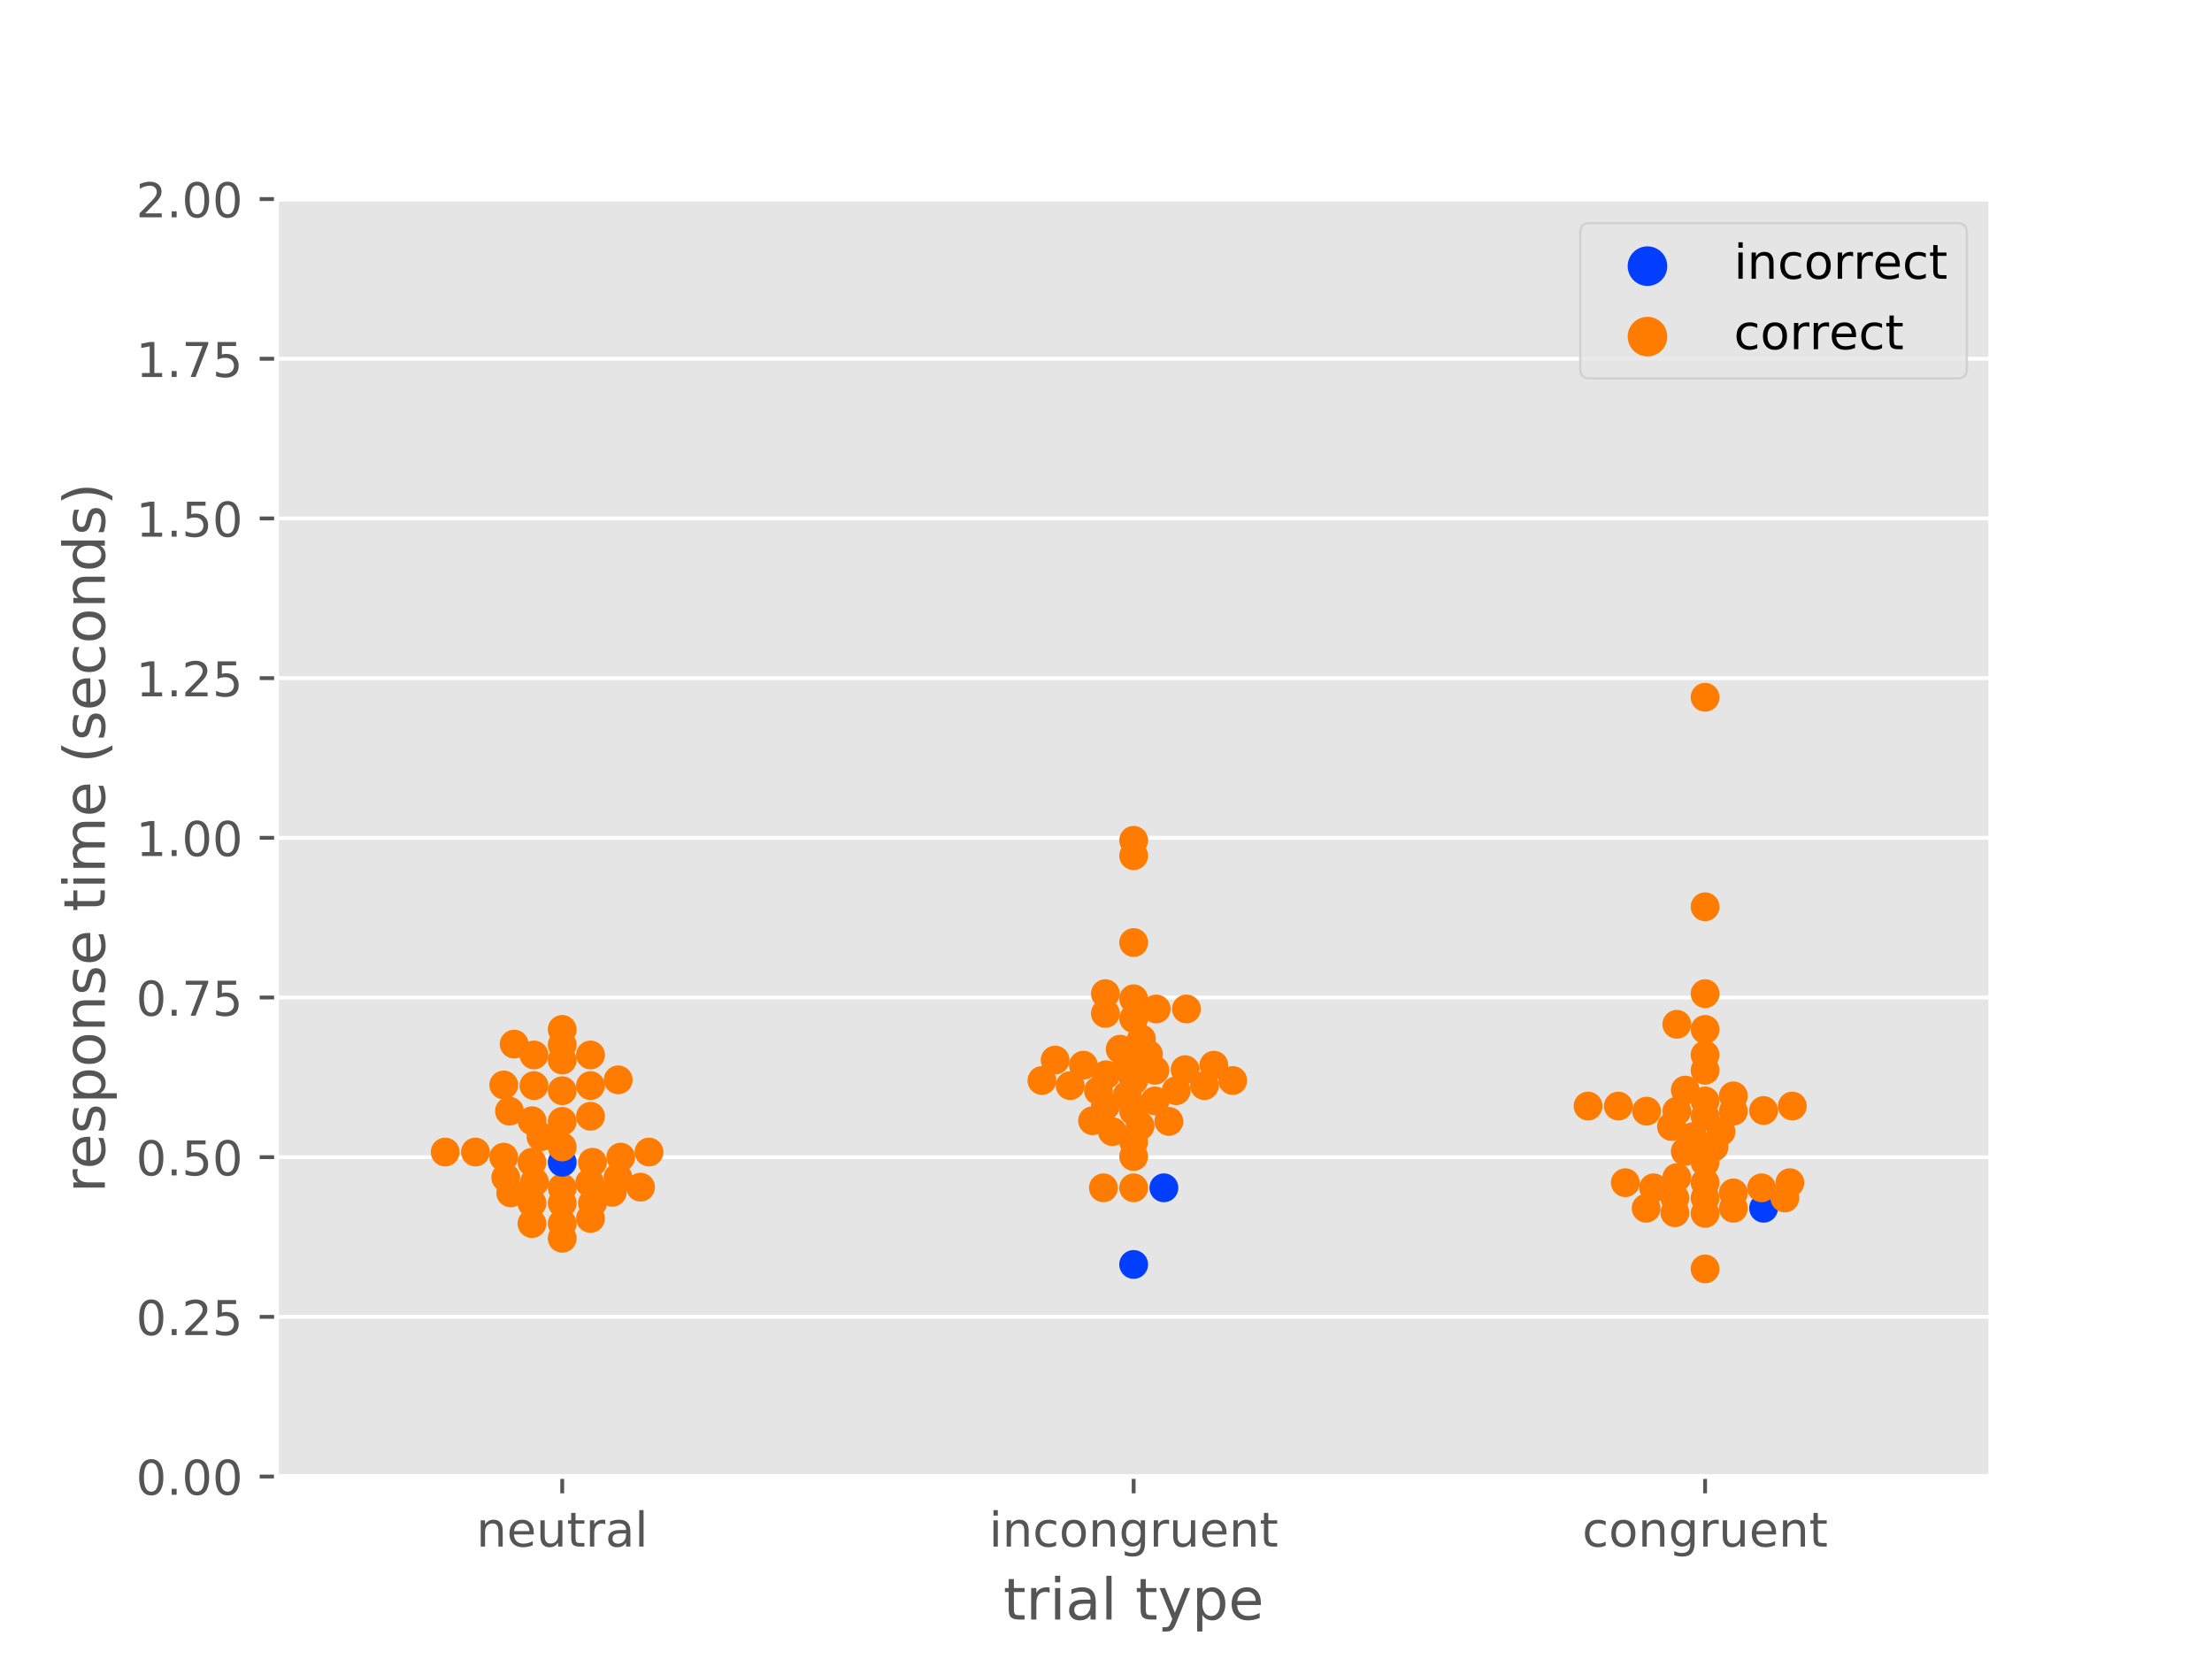 <?xml version="1.0" encoding="utf-8" standalone="no"?>
<!DOCTYPE svg PUBLIC "-//W3C//DTD SVG 1.1//EN"
  "http://www.w3.org/Graphics/SVG/1.1/DTD/svg11.dtd">
<!-- Created with matplotlib (https://matplotlib.org/) -->
<svg height="345.6pt" version="1.1" viewBox="0 0 460.8 345.6" width="460.8pt" xmlns="http://www.w3.org/2000/svg" xmlns:xlink="http://www.w3.org/1999/xlink">
 <defs>
  <style type="text/css">
*{stroke-linecap:butt;stroke-linejoin:round;}
  </style>
 </defs>
 <g id="figure_1">
  <g id="patch_1">
   <path d="M 0 345.6 
L 460.8 345.6 
L 460.8 0 
L 0 0 
z
" style="fill:#ffffff;"/>
  </g>
  <g id="axes_1">
   <g id="patch_2">
    <path d="M 57.6 307.584 
L 414.72 307.584 
L 414.72 41.472 
L 57.6 41.472 
z
" style="fill:#e5e5e5;"/>
   </g>
   <g id="matplotlib.axis_1">
    <g id="xtick_1">
     <g id="line2d_1">
      <defs>
       <path d="M 0 0 
L 0 3.5 
" id="m8eaf913077" style="stroke:#555555;stroke-width:0.8;"/>
      </defs>
      <g>
       <use style="fill:#555555;stroke:#555555;stroke-width:0.8;" x="117.12" xlink:href="#m8eaf913077" y="307.584"/>
      </g>
     </g>
     <g id="text_1">
      <!-- neutral -->
      <defs>
       <path d="M 54.891 33.016 
L 54.891 0 
L 45.906 0 
L 45.906 32.719 
Q 45.906 40.484 42.875 44.328 
Q 39.844 48.188 33.797 48.188 
Q 26.516 48.188 22.312 43.547 
Q 18.109 38.922 18.109 30.906 
L 18.109 0 
L 9.078 0 
L 9.078 54.688 
L 18.109 54.688 
L 18.109 46.188 
Q 21.344 51.125 25.703 53.562 
Q 30.078 56 35.797 56 
Q 45.219 56 50.047 50.172 
Q 54.891 44.344 54.891 33.016 
z
" id="DejaVuSans-110"/>
       <path d="M 56.203 29.594 
L 56.203 25.203 
L 14.891 25.203 
Q 15.484 15.922 20.484 11.062 
Q 25.484 6.203 34.422 6.203 
Q 39.594 6.203 44.453 7.469 
Q 49.312 8.734 54.109 11.281 
L 54.109 2.781 
Q 49.266 0.734 44.188 -0.344 
Q 39.109 -1.422 33.891 -1.422 
Q 20.797 -1.422 13.156 6.188 
Q 5.516 13.812 5.516 26.812 
Q 5.516 40.234 12.766 48.109 
Q 20.016 56 32.328 56 
Q 43.359 56 49.781 48.891 
Q 56.203 41.797 56.203 29.594 
z
M 47.219 32.234 
Q 47.125 39.594 43.094 43.984 
Q 39.062 48.391 32.422 48.391 
Q 24.906 48.391 20.391 44.141 
Q 15.875 39.891 15.188 32.172 
z
" id="DejaVuSans-101"/>
       <path d="M 8.5 21.578 
L 8.5 54.688 
L 17.484 54.688 
L 17.484 21.922 
Q 17.484 14.156 20.5 10.266 
Q 23.531 6.391 29.594 6.391 
Q 36.859 6.391 41.078 11.031 
Q 45.312 15.672 45.312 23.688 
L 45.312 54.688 
L 54.297 54.688 
L 54.297 0 
L 45.312 0 
L 45.312 8.406 
Q 42.047 3.422 37.719 1 
Q 33.406 -1.422 27.688 -1.422 
Q 18.266 -1.422 13.375 4.438 
Q 8.5 10.297 8.5 21.578 
z
M 31.109 56 
z
" id="DejaVuSans-117"/>
       <path d="M 18.312 70.219 
L 18.312 54.688 
L 36.812 54.688 
L 36.812 47.703 
L 18.312 47.703 
L 18.312 18.016 
Q 18.312 11.328 20.141 9.422 
Q 21.969 7.516 27.594 7.516 
L 36.812 7.516 
L 36.812 0 
L 27.594 0 
Q 17.188 0 13.234 3.875 
Q 9.281 7.766 9.281 18.016 
L 9.281 47.703 
L 2.688 47.703 
L 2.688 54.688 
L 9.281 54.688 
L 9.281 70.219 
z
" id="DejaVuSans-116"/>
       <path d="M 41.109 46.297 
Q 39.594 47.172 37.812 47.578 
Q 36.031 48 33.891 48 
Q 26.266 48 22.188 43.047 
Q 18.109 38.094 18.109 28.812 
L 18.109 0 
L 9.078 0 
L 9.078 54.688 
L 18.109 54.688 
L 18.109 46.188 
Q 20.953 51.172 25.484 53.578 
Q 30.031 56 36.531 56 
Q 37.453 56 38.578 55.875 
Q 39.703 55.766 41.062 55.516 
z
" id="DejaVuSans-114"/>
       <path d="M 34.281 27.484 
Q 23.391 27.484 19.188 25 
Q 14.984 22.516 14.984 16.5 
Q 14.984 11.719 18.141 8.906 
Q 21.297 6.109 26.703 6.109 
Q 34.188 6.109 38.703 11.406 
Q 43.219 16.703 43.219 25.484 
L 43.219 27.484 
z
M 52.203 31.203 
L 52.203 0 
L 43.219 0 
L 43.219 8.297 
Q 40.141 3.328 35.547 0.953 
Q 30.953 -1.422 24.312 -1.422 
Q 15.922 -1.422 10.953 3.297 
Q 6 8.016 6 15.922 
Q 6 25.141 12.172 29.828 
Q 18.359 34.516 30.609 34.516 
L 43.219 34.516 
L 43.219 35.406 
Q 43.219 41.609 39.141 45 
Q 35.062 48.391 27.688 48.391 
Q 23 48.391 18.547 47.266 
Q 14.109 46.141 10.016 43.891 
L 10.016 52.203 
Q 14.938 54.109 19.578 55.047 
Q 24.219 56 28.609 56 
Q 40.484 56 46.344 49.844 
Q 52.203 43.703 52.203 31.203 
z
" id="DejaVuSans-97"/>
       <path d="M 9.422 75.984 
L 18.406 75.984 
L 18.406 0 
L 9.422 0 
z
" id="DejaVuSans-108"/>
      </defs>
      <g style="fill:#555555;" transform="translate(99.237 322.182)scale(0.1 -0.1)">
       <use xlink:href="#DejaVuSans-110"/>
       <use x="63.379" xlink:href="#DejaVuSans-101"/>
       <use x="124.902" xlink:href="#DejaVuSans-117"/>
       <use x="188.281" xlink:href="#DejaVuSans-116"/>
       <use x="227.49" xlink:href="#DejaVuSans-114"/>
       <use x="268.604" xlink:href="#DejaVuSans-97"/>
       <use x="329.883" xlink:href="#DejaVuSans-108"/>
      </g>
     </g>
    </g>
    <g id="xtick_2">
     <g id="line2d_2">
      <g>
       <use style="fill:#555555;stroke:#555555;stroke-width:0.8;" x="236.16" xlink:href="#m8eaf913077" y="307.584"/>
      </g>
     </g>
     <g id="text_2">
      <!-- incongruent -->
      <defs>
       <path d="M 9.422 54.688 
L 18.406 54.688 
L 18.406 0 
L 9.422 0 
z
M 9.422 75.984 
L 18.406 75.984 
L 18.406 64.594 
L 9.422 64.594 
z
" id="DejaVuSans-105"/>
       <path d="M 48.781 52.594 
L 48.781 44.188 
Q 44.969 46.297 41.141 47.344 
Q 37.312 48.391 33.406 48.391 
Q 24.656 48.391 19.812 42.844 
Q 14.984 37.312 14.984 27.297 
Q 14.984 17.281 19.812 11.734 
Q 24.656 6.203 33.406 6.203 
Q 37.312 6.203 41.141 7.25 
Q 44.969 8.297 48.781 10.406 
L 48.781 2.094 
Q 45.016 0.344 40.984 -0.531 
Q 36.969 -1.422 32.422 -1.422 
Q 20.062 -1.422 12.781 6.344 
Q 5.516 14.109 5.516 27.297 
Q 5.516 40.672 12.859 48.328 
Q 20.219 56 33.016 56 
Q 37.156 56 41.109 55.141 
Q 45.062 54.297 48.781 52.594 
z
" id="DejaVuSans-99"/>
       <path d="M 30.609 48.391 
Q 23.391 48.391 19.188 42.75 
Q 14.984 37.109 14.984 27.297 
Q 14.984 17.484 19.156 11.844 
Q 23.344 6.203 30.609 6.203 
Q 37.797 6.203 41.984 11.859 
Q 46.188 17.531 46.188 27.297 
Q 46.188 37.016 41.984 42.703 
Q 37.797 48.391 30.609 48.391 
z
M 30.609 56 
Q 42.328 56 49.016 48.375 
Q 55.719 40.766 55.719 27.297 
Q 55.719 13.875 49.016 6.219 
Q 42.328 -1.422 30.609 -1.422 
Q 18.844 -1.422 12.172 6.219 
Q 5.516 13.875 5.516 27.297 
Q 5.516 40.766 12.172 48.375 
Q 18.844 56 30.609 56 
z
" id="DejaVuSans-111"/>
       <path d="M 45.406 27.984 
Q 45.406 37.75 41.375 43.109 
Q 37.359 48.484 30.078 48.484 
Q 22.859 48.484 18.828 43.109 
Q 14.797 37.75 14.797 27.984 
Q 14.797 18.266 18.828 12.891 
Q 22.859 7.516 30.078 7.516 
Q 37.359 7.516 41.375 12.891 
Q 45.406 18.266 45.406 27.984 
z
M 54.391 6.781 
Q 54.391 -7.172 48.188 -13.984 
Q 42 -20.797 29.203 -20.797 
Q 24.469 -20.797 20.266 -20.094 
Q 16.062 -19.391 12.109 -17.922 
L 12.109 -9.188 
Q 16.062 -11.328 19.922 -12.344 
Q 23.781 -13.375 27.781 -13.375 
Q 36.625 -13.375 41.016 -8.766 
Q 45.406 -4.156 45.406 5.172 
L 45.406 9.625 
Q 42.625 4.781 38.281 2.391 
Q 33.938 0 27.875 0 
Q 17.828 0 11.672 7.656 
Q 5.516 15.328 5.516 27.984 
Q 5.516 40.672 11.672 48.328 
Q 17.828 56 27.875 56 
Q 33.938 56 38.281 53.609 
Q 42.625 51.219 45.406 46.391 
L 45.406 54.688 
L 54.391 54.688 
z
" id="DejaVuSans-103"/>
      </defs>
      <g style="fill:#555555;" transform="translate(206.021 322.182)scale(0.1 -0.1)">
       <use xlink:href="#DejaVuSans-105"/>
       <use x="27.783" xlink:href="#DejaVuSans-110"/>
       <use x="91.162" xlink:href="#DejaVuSans-99"/>
       <use x="146.143" xlink:href="#DejaVuSans-111"/>
       <use x="207.324" xlink:href="#DejaVuSans-110"/>
       <use x="270.703" xlink:href="#DejaVuSans-103"/>
       <use x="334.18" xlink:href="#DejaVuSans-114"/>
       <use x="375.293" xlink:href="#DejaVuSans-117"/>
       <use x="438.672" xlink:href="#DejaVuSans-101"/>
       <use x="500.195" xlink:href="#DejaVuSans-110"/>
       <use x="563.574" xlink:href="#DejaVuSans-116"/>
      </g>
     </g>
    </g>
    <g id="xtick_3">
     <g id="line2d_3">
      <g>
       <use style="fill:#555555;stroke:#555555;stroke-width:0.8;" x="355.2" xlink:href="#m8eaf913077" y="307.584"/>
      </g>
     </g>
     <g id="text_3">
      <!-- congruent -->
      <g style="fill:#555555;" transform="translate(329.619 322.182)scale(0.1 -0.1)">
       <use xlink:href="#DejaVuSans-99"/>
       <use x="54.98" xlink:href="#DejaVuSans-111"/>
       <use x="116.162" xlink:href="#DejaVuSans-110"/>
       <use x="179.541" xlink:href="#DejaVuSans-103"/>
       <use x="243.018" xlink:href="#DejaVuSans-114"/>
       <use x="284.131" xlink:href="#DejaVuSans-117"/>
       <use x="347.51" xlink:href="#DejaVuSans-101"/>
       <use x="409.033" xlink:href="#DejaVuSans-110"/>
       <use x="472.412" xlink:href="#DejaVuSans-116"/>
      </g>
     </g>
    </g>
    <g id="text_4">
     <!-- trial type -->
     <defs>
      <path id="DejaVuSans-32"/>
      <path d="M 32.172 -5.078 
Q 28.375 -14.844 24.75 -17.812 
Q 21.141 -20.797 15.094 -20.797 
L 7.906 -20.797 
L 7.906 -13.281 
L 13.188 -13.281 
Q 16.891 -13.281 18.938 -11.516 
Q 21 -9.766 23.484 -3.219 
L 25.094 0.875 
L 2.984 54.688 
L 12.5 54.688 
L 29.594 11.922 
L 46.688 54.688 
L 56.203 54.688 
z
" id="DejaVuSans-121"/>
      <path d="M 18.109 8.203 
L 18.109 -20.797 
L 9.078 -20.797 
L 9.078 54.688 
L 18.109 54.688 
L 18.109 46.391 
Q 20.953 51.266 25.266 53.625 
Q 29.594 56 35.594 56 
Q 45.562 56 51.781 48.094 
Q 58.016 40.188 58.016 27.297 
Q 58.016 14.406 51.781 6.484 
Q 45.562 -1.422 35.594 -1.422 
Q 29.594 -1.422 25.266 0.953 
Q 20.953 3.328 18.109 8.203 
z
M 48.688 27.297 
Q 48.688 37.203 44.609 42.844 
Q 40.531 48.484 33.406 48.484 
Q 26.266 48.484 22.188 42.844 
Q 18.109 37.203 18.109 27.297 
Q 18.109 17.391 22.188 11.75 
Q 26.266 6.109 33.406 6.109 
Q 40.531 6.109 44.609 11.75 
Q 48.688 17.391 48.688 27.297 
z
" id="DejaVuSans-112"/>
     </defs>
     <g style="fill:#555555;" transform="translate(209.019 337.38)scale(0.12 -0.12)">
      <use xlink:href="#DejaVuSans-116"/>
      <use x="39.209" xlink:href="#DejaVuSans-114"/>
      <use x="80.322" xlink:href="#DejaVuSans-105"/>
      <use x="108.105" xlink:href="#DejaVuSans-97"/>
      <use x="169.385" xlink:href="#DejaVuSans-108"/>
      <use x="197.168" xlink:href="#DejaVuSans-32"/>
      <use x="228.955" xlink:href="#DejaVuSans-116"/>
      <use x="268.164" xlink:href="#DejaVuSans-121"/>
      <use x="327.344" xlink:href="#DejaVuSans-112"/>
      <use x="390.82" xlink:href="#DejaVuSans-101"/>
     </g>
    </g>
   </g>
   <g id="matplotlib.axis_2">
    <g id="ytick_1">
     <g id="line2d_4">
      <path clip-path="url(#pe60ea7935d)" d="M 57.6 307.584 
L 414.72 307.584 
" style="fill:none;stroke:#ffffff;stroke-linecap:square;stroke-width:0.8;"/>
     </g>
     <g id="line2d_5">
      <defs>
       <path d="M 0 0 
L -3.5 0 
" id="mbd2c127176" style="stroke:#555555;stroke-width:0.8;"/>
      </defs>
      <g>
       <use style="fill:#555555;stroke:#555555;stroke-width:0.8;" x="57.6" xlink:href="#mbd2c127176" y="307.584"/>
      </g>
     </g>
     <g id="text_5">
      <!-- 0.00 -->
      <defs>
       <path d="M 31.781 66.406 
Q 24.172 66.406 20.328 58.906 
Q 16.5 51.422 16.5 36.375 
Q 16.5 21.391 20.328 13.891 
Q 24.172 6.391 31.781 6.391 
Q 39.453 6.391 43.281 13.891 
Q 47.125 21.391 47.125 36.375 
Q 47.125 51.422 43.281 58.906 
Q 39.453 66.406 31.781 66.406 
z
M 31.781 74.219 
Q 44.047 74.219 50.516 64.516 
Q 56.984 54.828 56.984 36.375 
Q 56.984 17.969 50.516 8.266 
Q 44.047 -1.422 31.781 -1.422 
Q 19.531 -1.422 13.062 8.266 
Q 6.594 17.969 6.594 36.375 
Q 6.594 54.828 13.062 64.516 
Q 19.531 74.219 31.781 74.219 
z
" id="DejaVuSans-48"/>
       <path d="M 10.688 12.406 
L 21 12.406 
L 21 0 
L 10.688 0 
z
" id="DejaVuSans-46"/>
      </defs>
      <g style="fill:#555555;" transform="translate(28.334 311.383)scale(0.1 -0.1)">
       <use xlink:href="#DejaVuSans-48"/>
       <use x="63.623" xlink:href="#DejaVuSans-46"/>
       <use x="95.41" xlink:href="#DejaVuSans-48"/>
       <use x="159.033" xlink:href="#DejaVuSans-48"/>
      </g>
     </g>
    </g>
    <g id="ytick_2">
     <g id="line2d_6">
      <path clip-path="url(#pe60ea7935d)" d="M 57.6 274.32 
L 414.72 274.32 
" style="fill:none;stroke:#ffffff;stroke-linecap:square;stroke-width:0.8;"/>
     </g>
     <g id="line2d_7">
      <g>
       <use style="fill:#555555;stroke:#555555;stroke-width:0.8;" x="57.6" xlink:href="#mbd2c127176" y="274.32"/>
      </g>
     </g>
     <g id="text_6">
      <!-- 0.25 -->
      <defs>
       <path d="M 19.188 8.297 
L 53.609 8.297 
L 53.609 0 
L 7.328 0 
L 7.328 8.297 
Q 12.938 14.109 22.625 23.891 
Q 32.328 33.688 34.812 36.531 
Q 39.547 41.844 41.422 45.531 
Q 43.312 49.219 43.312 52.781 
Q 43.312 58.594 39.234 62.25 
Q 35.156 65.922 28.609 65.922 
Q 23.969 65.922 18.812 64.312 
Q 13.672 62.703 7.812 59.422 
L 7.812 69.391 
Q 13.766 71.781 18.938 73 
Q 24.125 74.219 28.422 74.219 
Q 39.75 74.219 46.484 68.547 
Q 53.219 62.891 53.219 53.422 
Q 53.219 48.922 51.531 44.891 
Q 49.859 40.875 45.406 35.406 
Q 44.188 33.984 37.641 27.219 
Q 31.109 20.453 19.188 8.297 
z
" id="DejaVuSans-50"/>
       <path d="M 10.797 72.906 
L 49.516 72.906 
L 49.516 64.594 
L 19.828 64.594 
L 19.828 46.734 
Q 21.969 47.469 24.109 47.828 
Q 26.266 48.188 28.422 48.188 
Q 40.625 48.188 47.75 41.5 
Q 54.891 34.812 54.891 23.391 
Q 54.891 11.625 47.562 5.094 
Q 40.234 -1.422 26.906 -1.422 
Q 22.312 -1.422 17.547 -0.641 
Q 12.797 0.141 7.719 1.703 
L 7.719 11.625 
Q 12.109 9.234 16.797 8.062 
Q 21.484 6.891 26.703 6.891 
Q 35.156 6.891 40.078 11.328 
Q 45.016 15.766 45.016 23.391 
Q 45.016 31 40.078 35.438 
Q 35.156 39.891 26.703 39.891 
Q 22.75 39.891 18.812 39.016 
Q 14.891 38.141 10.797 36.281 
z
" id="DejaVuSans-53"/>
      </defs>
      <g style="fill:#555555;" transform="translate(28.334 278.119)scale(0.1 -0.1)">
       <use xlink:href="#DejaVuSans-48"/>
       <use x="63.623" xlink:href="#DejaVuSans-46"/>
       <use x="95.41" xlink:href="#DejaVuSans-50"/>
       <use x="159.033" xlink:href="#DejaVuSans-53"/>
      </g>
     </g>
    </g>
    <g id="ytick_3">
     <g id="line2d_8">
      <path clip-path="url(#pe60ea7935d)" d="M 57.6 241.056 
L 414.72 241.056 
" style="fill:none;stroke:#ffffff;stroke-linecap:square;stroke-width:0.8;"/>
     </g>
     <g id="line2d_9">
      <g>
       <use style="fill:#555555;stroke:#555555;stroke-width:0.8;" x="57.6" xlink:href="#mbd2c127176" y="241.056"/>
      </g>
     </g>
     <g id="text_7">
      <!-- 0.50 -->
      <g style="fill:#555555;" transform="translate(28.334 244.855)scale(0.1 -0.1)">
       <use xlink:href="#DejaVuSans-48"/>
       <use x="63.623" xlink:href="#DejaVuSans-46"/>
       <use x="95.41" xlink:href="#DejaVuSans-53"/>
       <use x="159.033" xlink:href="#DejaVuSans-48"/>
      </g>
     </g>
    </g>
    <g id="ytick_4">
     <g id="line2d_10">
      <path clip-path="url(#pe60ea7935d)" d="M 57.6 207.792 
L 414.72 207.792 
" style="fill:none;stroke:#ffffff;stroke-linecap:square;stroke-width:0.8;"/>
     </g>
     <g id="line2d_11">
      <g>
       <use style="fill:#555555;stroke:#555555;stroke-width:0.8;" x="57.6" xlink:href="#mbd2c127176" y="207.792"/>
      </g>
     </g>
     <g id="text_8">
      <!-- 0.75 -->
      <defs>
       <path d="M 8.203 72.906 
L 55.078 72.906 
L 55.078 68.703 
L 28.609 0 
L 18.312 0 
L 43.219 64.594 
L 8.203 64.594 
z
" id="DejaVuSans-55"/>
      </defs>
      <g style="fill:#555555;" transform="translate(28.334 211.591)scale(0.1 -0.1)">
       <use xlink:href="#DejaVuSans-48"/>
       <use x="63.623" xlink:href="#DejaVuSans-46"/>
       <use x="95.41" xlink:href="#DejaVuSans-55"/>
       <use x="159.033" xlink:href="#DejaVuSans-53"/>
      </g>
     </g>
    </g>
    <g id="ytick_5">
     <g id="line2d_12">
      <path clip-path="url(#pe60ea7935d)" d="M 57.6 174.528 
L 414.72 174.528 
" style="fill:none;stroke:#ffffff;stroke-linecap:square;stroke-width:0.8;"/>
     </g>
     <g id="line2d_13">
      <g>
       <use style="fill:#555555;stroke:#555555;stroke-width:0.8;" x="57.6" xlink:href="#mbd2c127176" y="174.528"/>
      </g>
     </g>
     <g id="text_9">
      <!-- 1.00 -->
      <defs>
       <path d="M 12.406 8.297 
L 28.516 8.297 
L 28.516 63.922 
L 10.984 60.406 
L 10.984 69.391 
L 28.422 72.906 
L 38.281 72.906 
L 38.281 8.297 
L 54.391 8.297 
L 54.391 0 
L 12.406 0 
z
" id="DejaVuSans-49"/>
      </defs>
      <g style="fill:#555555;" transform="translate(28.334 178.327)scale(0.1 -0.1)">
       <use xlink:href="#DejaVuSans-49"/>
       <use x="63.623" xlink:href="#DejaVuSans-46"/>
       <use x="95.41" xlink:href="#DejaVuSans-48"/>
       <use x="159.033" xlink:href="#DejaVuSans-48"/>
      </g>
     </g>
    </g>
    <g id="ytick_6">
     <g id="line2d_14">
      <path clip-path="url(#pe60ea7935d)" d="M 57.6 141.264 
L 414.72 141.264 
" style="fill:none;stroke:#ffffff;stroke-linecap:square;stroke-width:0.8;"/>
     </g>
     <g id="line2d_15">
      <g>
       <use style="fill:#555555;stroke:#555555;stroke-width:0.8;" x="57.6" xlink:href="#mbd2c127176" y="141.264"/>
      </g>
     </g>
     <g id="text_10">
      <!-- 1.25 -->
      <g style="fill:#555555;" transform="translate(28.334 145.063)scale(0.1 -0.1)">
       <use xlink:href="#DejaVuSans-49"/>
       <use x="63.623" xlink:href="#DejaVuSans-46"/>
       <use x="95.41" xlink:href="#DejaVuSans-50"/>
       <use x="159.033" xlink:href="#DejaVuSans-53"/>
      </g>
     </g>
    </g>
    <g id="ytick_7">
     <g id="line2d_16">
      <path clip-path="url(#pe60ea7935d)" d="M 57.6 108 
L 414.72 108 
" style="fill:none;stroke:#ffffff;stroke-linecap:square;stroke-width:0.8;"/>
     </g>
     <g id="line2d_17">
      <g>
       <use style="fill:#555555;stroke:#555555;stroke-width:0.8;" x="57.6" xlink:href="#mbd2c127176" y="108"/>
      </g>
     </g>
     <g id="text_11">
      <!-- 1.50 -->
      <g style="fill:#555555;" transform="translate(28.334 111.799)scale(0.1 -0.1)">
       <use xlink:href="#DejaVuSans-49"/>
       <use x="63.623" xlink:href="#DejaVuSans-46"/>
       <use x="95.41" xlink:href="#DejaVuSans-53"/>
       <use x="159.033" xlink:href="#DejaVuSans-48"/>
      </g>
     </g>
    </g>
    <g id="ytick_8">
     <g id="line2d_18">
      <path clip-path="url(#pe60ea7935d)" d="M 57.6 74.736 
L 414.72 74.736 
" style="fill:none;stroke:#ffffff;stroke-linecap:square;stroke-width:0.8;"/>
     </g>
     <g id="line2d_19">
      <g>
       <use style="fill:#555555;stroke:#555555;stroke-width:0.8;" x="57.6" xlink:href="#mbd2c127176" y="74.736"/>
      </g>
     </g>
     <g id="text_12">
      <!-- 1.75 -->
      <g style="fill:#555555;" transform="translate(28.334 78.535)scale(0.1 -0.1)">
       <use xlink:href="#DejaVuSans-49"/>
       <use x="63.623" xlink:href="#DejaVuSans-46"/>
       <use x="95.41" xlink:href="#DejaVuSans-55"/>
       <use x="159.033" xlink:href="#DejaVuSans-53"/>
      </g>
     </g>
    </g>
    <g id="ytick_9">
     <g id="line2d_20">
      <path clip-path="url(#pe60ea7935d)" d="M 57.6 41.472 
L 414.72 41.472 
" style="fill:none;stroke:#ffffff;stroke-linecap:square;stroke-width:0.8;"/>
     </g>
     <g id="line2d_21">
      <g>
       <use style="fill:#555555;stroke:#555555;stroke-width:0.8;" x="57.6" xlink:href="#mbd2c127176" y="41.472"/>
      </g>
     </g>
     <g id="text_13">
      <!-- 2.00 -->
      <g style="fill:#555555;" transform="translate(28.334 45.271)scale(0.1 -0.1)">
       <use xlink:href="#DejaVuSans-50"/>
       <use x="63.623" xlink:href="#DejaVuSans-46"/>
       <use x="95.41" xlink:href="#DejaVuSans-48"/>
       <use x="159.033" xlink:href="#DejaVuSans-48"/>
      </g>
     </g>
    </g>
    <g id="text_14">
     <!-- response time (seconds) -->
     <defs>
      <path d="M 44.281 53.078 
L 44.281 44.578 
Q 40.484 46.531 36.375 47.5 
Q 32.281 48.484 27.875 48.484 
Q 21.188 48.484 17.844 46.438 
Q 14.5 44.391 14.5 40.281 
Q 14.5 37.156 16.891 35.375 
Q 19.281 33.594 26.516 31.984 
L 29.594 31.297 
Q 39.156 29.25 43.188 25.516 
Q 47.219 21.781 47.219 15.094 
Q 47.219 7.469 41.188 3.016 
Q 35.156 -1.422 24.609 -1.422 
Q 20.219 -1.422 15.453 -0.562 
Q 10.688 0.297 5.422 2 
L 5.422 11.281 
Q 10.406 8.688 15.234 7.391 
Q 20.062 6.109 24.812 6.109 
Q 31.156 6.109 34.562 8.281 
Q 37.984 10.453 37.984 14.406 
Q 37.984 18.062 35.516 20.016 
Q 33.062 21.969 24.703 23.781 
L 21.578 24.516 
Q 13.234 26.266 9.516 29.906 
Q 5.812 33.547 5.812 39.891 
Q 5.812 47.609 11.281 51.797 
Q 16.75 56 26.812 56 
Q 31.781 56 36.172 55.266 
Q 40.578 54.547 44.281 53.078 
z
" id="DejaVuSans-115"/>
      <path d="M 52 44.188 
Q 55.375 50.25 60.062 53.125 
Q 64.75 56 71.094 56 
Q 79.641 56 84.281 50.016 
Q 88.922 44.047 88.922 33.016 
L 88.922 0 
L 79.891 0 
L 79.891 32.719 
Q 79.891 40.578 77.094 44.375 
Q 74.312 48.188 68.609 48.188 
Q 61.625 48.188 57.562 43.547 
Q 53.516 38.922 53.516 30.906 
L 53.516 0 
L 44.484 0 
L 44.484 32.719 
Q 44.484 40.625 41.703 44.406 
Q 38.922 48.188 33.109 48.188 
Q 26.219 48.188 22.156 43.531 
Q 18.109 38.875 18.109 30.906 
L 18.109 0 
L 9.078 0 
L 9.078 54.688 
L 18.109 54.688 
L 18.109 46.188 
Q 21.188 51.219 25.484 53.609 
Q 29.781 56 35.688 56 
Q 41.656 56 45.828 52.969 
Q 50 49.953 52 44.188 
z
" id="DejaVuSans-109"/>
      <path d="M 31 75.875 
Q 24.469 64.656 21.281 53.656 
Q 18.109 42.672 18.109 31.391 
Q 18.109 20.125 21.312 9.062 
Q 24.516 -2 31 -13.188 
L 23.188 -13.188 
Q 15.875 -1.703 12.234 9.375 
Q 8.594 20.453 8.594 31.391 
Q 8.594 42.281 12.203 53.312 
Q 15.828 64.359 23.188 75.875 
z
" id="DejaVuSans-40"/>
      <path d="M 45.406 46.391 
L 45.406 75.984 
L 54.391 75.984 
L 54.391 0 
L 45.406 0 
L 45.406 8.203 
Q 42.578 3.328 38.25 0.953 
Q 33.938 -1.422 27.875 -1.422 
Q 17.969 -1.422 11.734 6.484 
Q 5.516 14.406 5.516 27.297 
Q 5.516 40.188 11.734 48.094 
Q 17.969 56 27.875 56 
Q 33.938 56 38.25 53.625 
Q 42.578 51.266 45.406 46.391 
z
M 14.797 27.297 
Q 14.797 17.391 18.875 11.75 
Q 22.953 6.109 30.078 6.109 
Q 37.203 6.109 41.297 11.75 
Q 45.406 17.391 45.406 27.297 
Q 45.406 37.203 41.297 42.844 
Q 37.203 48.484 30.078 48.484 
Q 22.953 48.484 18.875 42.844 
Q 14.797 37.203 14.797 27.297 
z
" id="DejaVuSans-100"/>
      <path d="M 8.016 75.875 
L 15.828 75.875 
Q 23.141 64.359 26.781 53.312 
Q 30.422 42.281 30.422 31.391 
Q 30.422 20.453 26.781 9.375 
Q 23.141 -1.703 15.828 -13.188 
L 8.016 -13.188 
Q 14.5 -2 17.703 9.062 
Q 20.906 20.125 20.906 31.391 
Q 20.906 42.672 17.703 53.656 
Q 14.5 64.656 8.016 75.875 
z
" id="DejaVuSans-41"/>
     </defs>
     <g style="fill:#555555;" transform="translate(21.839 248.486)rotate(-90)scale(0.12 -0.12)">
      <use xlink:href="#DejaVuSans-114"/>
      <use x="41.082" xlink:href="#DejaVuSans-101"/>
      <use x="102.605" xlink:href="#DejaVuSans-115"/>
      <use x="154.705" xlink:href="#DejaVuSans-112"/>
      <use x="218.182" xlink:href="#DejaVuSans-111"/>
      <use x="279.363" xlink:href="#DejaVuSans-110"/>
      <use x="342.742" xlink:href="#DejaVuSans-115"/>
      <use x="394.842" xlink:href="#DejaVuSans-101"/>
      <use x="456.365" xlink:href="#DejaVuSans-32"/>
      <use x="488.152" xlink:href="#DejaVuSans-116"/>
      <use x="527.361" xlink:href="#DejaVuSans-105"/>
      <use x="555.145" xlink:href="#DejaVuSans-109"/>
      <use x="652.557" xlink:href="#DejaVuSans-101"/>
      <use x="714.08" xlink:href="#DejaVuSans-32"/>
      <use x="745.867" xlink:href="#DejaVuSans-40"/>
      <use x="784.881" xlink:href="#DejaVuSans-115"/>
      <use x="836.98" xlink:href="#DejaVuSans-101"/>
      <use x="898.504" xlink:href="#DejaVuSans-99"/>
      <use x="953.484" xlink:href="#DejaVuSans-111"/>
      <use x="1014.666" xlink:href="#DejaVuSans-110"/>
      <use x="1078.045" xlink:href="#DejaVuSans-100"/>
      <use x="1141.521" xlink:href="#DejaVuSans-115"/>
      <use x="1193.621" xlink:href="#DejaVuSans-41"/>
     </g>
    </g>
   </g>
   <g id="PathCollection_1"/>
   <g id="PathCollection_2"/>
   <g id="patch_3">
    <path d="M 57.6 307.584 
L 57.6 41.472 
" style="fill:none;stroke:#ffffff;stroke-linecap:square;stroke-linejoin:miter;"/>
   </g>
   <g id="patch_4">
    <path d="M 414.72 307.584 
L 414.72 41.472 
" style="fill:none;stroke:#ffffff;stroke-linecap:square;stroke-linejoin:miter;"/>
   </g>
   <g id="patch_5">
    <path d="M 57.6 307.584 
L 414.72 307.584 
" style="fill:none;stroke:#ffffff;stroke-linecap:square;stroke-linejoin:miter;"/>
   </g>
   <g id="patch_6">
    <path d="M 57.6 41.472 
L 414.72 41.472 
" style="fill:none;stroke:#ffffff;stroke-linecap:square;stroke-linejoin:miter;"/>
   </g>
   <g id="PathCollection_3">
    <defs>
     <path d="M 0 3 
C 0.796 3 1.559 2.684 2.121 2.121 
C 2.684 1.559 3 0.796 3 0 
C 3 -0.796 2.684 -1.559 2.121 -2.121 
C 1.559 -2.684 0.796 -3 0 -3 
C -0.796 -3 -1.559 -2.684 -2.121 -2.121 
C -2.684 -1.559 -3 -0.796 -3 0 
C -3 0.796 -2.684 1.559 -2.121 2.121 
C -1.559 2.684 -0.796 3 0 3 
z
" id="C0_0_4c9cf1935d"/>
    </defs>
    <g clip-path="url(#pe60ea7935d)">
     <use style="fill:#ff7c00;" x="117.12" xlink:href="#C0_0_4c9cf1935d" y="257.954"/>
    </g>
    <g clip-path="url(#pe60ea7935d)">
     <use style="fill:#ff7c00;" x="117.12" xlink:href="#C0_0_4c9cf1935d" y="254.894"/>
    </g>
    <g clip-path="url(#pe60ea7935d)">
     <use style="fill:#ff7c00;" x="110.82" xlink:href="#C0_0_4c9cf1935d" y="254.894"/>
    </g>
    <g clip-path="url(#pe60ea7935d)">
     <use style="fill:#ff7c00;" x="123.008" xlink:href="#C0_0_4c9cf1935d" y="253.829"/>
    </g>
    <g clip-path="url(#pe60ea7935d)">
     <use style="fill:#ff7c00;" x="117.12" xlink:href="#C0_0_4c9cf1935d" y="250.636"/>
    </g>
    <g clip-path="url(#pe60ea7935d)">
     <use style="fill:#ff7c00;" x="110.82" xlink:href="#C0_0_4c9cf1935d" y="250.636"/>
    </g>
    <g clip-path="url(#pe60ea7935d)">
     <use style="fill:#ff7c00;" x="123.42" xlink:href="#C0_0_4c9cf1935d" y="250.636"/>
    </g>
    <g clip-path="url(#pe60ea7935d)">
     <use style="fill:#ff7c00;" x="106.392" xlink:href="#C0_0_4c9cf1935d" y="248.507"/>
    </g>
    <g clip-path="url(#pe60ea7935d)">
     <use style="fill:#ff7c00;" x="127.546" xlink:href="#C0_0_4c9cf1935d" y="248.374"/>
    </g>
    <g clip-path="url(#pe60ea7935d)">
     <use style="fill:#ff7c00;" x="117.12" xlink:href="#C0_0_4c9cf1935d" y="247.443"/>
    </g>
    <g clip-path="url(#pe60ea7935d)">
     <use style="fill:#ff7c00;" x="133.434" xlink:href="#C0_0_4c9cf1935d" y="247.31"/>
    </g>
    <g clip-path="url(#pe60ea7935d)">
     <use style="fill:#ff7c00;" x="122.851" xlink:href="#C0_0_4c9cf1935d" y="246.378"/>
    </g>
    <g clip-path="url(#pe60ea7935d)">
     <use style="fill:#ff7c00;" x="111.346" xlink:href="#C0_0_4c9cf1935d" y="246.245"/>
    </g>
    <g clip-path="url(#pe60ea7935d)">
     <use style="fill:#ff7c00;" x="128.739" xlink:href="#C0_0_4c9cf1935d" y="245.314"/>
    </g>
    <g clip-path="url(#pe60ea7935d)">
     <use style="fill:#ff7c00;" x="105.359" xlink:href="#C0_0_4c9cf1935d" y="245.314"/>
    </g>
    <g clip-path="url(#pe60ea7935d)">
     <use style="fill:#023eff;" x="117.12" xlink:href="#C0_0_4c9cf1935d" y="242.12"/>
    </g>
    <g clip-path="url(#pe60ea7935d)">
     <use style="fill:#ff7c00;" x="110.82" xlink:href="#C0_0_4c9cf1935d" y="242.12"/>
    </g>
    <g clip-path="url(#pe60ea7935d)">
     <use style="fill:#ff7c00;" x="123.42" xlink:href="#C0_0_4c9cf1935d" y="242.12"/>
    </g>
    <g clip-path="url(#pe60ea7935d)">
     <use style="fill:#ff7c00;" x="104.932" xlink:href="#C0_0_4c9cf1935d" y="241.056"/>
    </g>
    <g clip-path="url(#pe60ea7935d)">
     <use style="fill:#ff7c00;" x="129.308" xlink:href="#C0_0_4c9cf1935d" y="241.056"/>
    </g>
    <g clip-path="url(#pe60ea7935d)">
     <use style="fill:#ff7c00;" x="99.044" xlink:href="#C0_0_4c9cf1935d" y="239.992"/>
    </g>
    <g clip-path="url(#pe60ea7935d)">
     <use style="fill:#ff7c00;" x="135.196" xlink:href="#C0_0_4c9cf1935d" y="239.992"/>
    </g>
    <g clip-path="url(#pe60ea7935d)">
     <use style="fill:#ff7c00;" x="92.744" xlink:href="#C0_0_4c9cf1935d" y="239.992"/>
    </g>
    <g clip-path="url(#pe60ea7935d)">
     <use style="fill:#ff7c00;" x="117.12" xlink:href="#C0_0_4c9cf1935d" y="238.927"/>
    </g>
    <g clip-path="url(#pe60ea7935d)">
     <use style="fill:#ff7c00;" x="112.692" xlink:href="#C0_0_4c9cf1935d" y="236.798"/>
    </g>
    <g clip-path="url(#pe60ea7935d)">
     <use style="fill:#ff7c00;" x="117.12" xlink:href="#C0_0_4c9cf1935d" y="233.605"/>
    </g>
    <g clip-path="url(#pe60ea7935d)">
     <use style="fill:#ff7c00;" x="110.826" xlink:href="#C0_0_4c9cf1935d" y="233.472"/>
    </g>
    <g clip-path="url(#pe60ea7935d)">
     <use style="fill:#ff7c00;" x="123.008" xlink:href="#C0_0_4c9cf1935d" y="232.54"/>
    </g>
    <g clip-path="url(#pe60ea7935d)">
     <use style="fill:#ff7c00;" x="106.131" xlink:href="#C0_0_4c9cf1935d" y="231.476"/>
    </g>
    <g clip-path="url(#pe60ea7935d)">
     <use style="fill:#ff7c00;" x="117.12" xlink:href="#C0_0_4c9cf1935d" y="227.218"/>
    </g>
    <g clip-path="url(#pe60ea7935d)">
     <use style="fill:#ff7c00;" x="111.232" xlink:href="#C0_0_4c9cf1935d" y="226.154"/>
    </g>
    <g clip-path="url(#pe60ea7935d)">
     <use style="fill:#ff7c00;" x="123.008" xlink:href="#C0_0_4c9cf1935d" y="226.154"/>
    </g>
    <g clip-path="url(#pe60ea7935d)">
     <use style="fill:#ff7c00;" x="104.938" xlink:href="#C0_0_4c9cf1935d" y="226.021"/>
    </g>
    <g clip-path="url(#pe60ea7935d)">
     <use style="fill:#ff7c00;" x="128.782" xlink:href="#C0_0_4c9cf1935d" y="224.956"/>
    </g>
    <g clip-path="url(#pe60ea7935d)">
     <use style="fill:#ff7c00;" x="117.12" xlink:href="#C0_0_4c9cf1935d" y="220.831"/>
    </g>
    <g clip-path="url(#pe60ea7935d)">
     <use style="fill:#ff7c00;" x="111.232" xlink:href="#C0_0_4c9cf1935d" y="219.767"/>
    </g>
    <g clip-path="url(#pe60ea7935d)">
     <use style="fill:#ff7c00;" x="123.008" xlink:href="#C0_0_4c9cf1935d" y="219.767"/>
    </g>
    <g clip-path="url(#pe60ea7935d)">
     <use style="fill:#ff7c00;" x="117.12" xlink:href="#C0_0_4c9cf1935d" y="217.638"/>
    </g>
    <g clip-path="url(#pe60ea7935d)">
     <use style="fill:#ff7c00;" x="107.106" xlink:href="#C0_0_4c9cf1935d" y="217.505"/>
    </g>
    <g clip-path="url(#pe60ea7935d)">
     <use style="fill:#ff7c00;" x="117.12" xlink:href="#C0_0_4c9cf1935d" y="214.445"/>
    </g>
   </g>
   <g id="PathCollection_4">
    <defs>
     <path d="M 0 3 
C 0.796 3 1.559 2.684 2.121 2.121 
C 2.684 1.559 3 0.796 3 0 
C 3 -0.796 2.684 -1.559 2.121 -2.121 
C 1.559 -2.684 0.796 -3 0 -3 
C -0.796 -3 -1.559 -2.684 -2.121 -2.121 
C -2.684 -1.559 -3 -0.796 -3 0 
C -3 0.796 -2.684 1.559 -2.121 2.121 
C -1.559 2.684 -0.796 3 0 3 
z
" id="C1_0_3dbcc8ba46"/>
    </defs>
    <g clip-path="url(#pe60ea7935d)">
     <use style="fill:#023eff;" x="236.16" xlink:href="#C1_0_3dbcc8ba46" y="263.409"/>
    </g>
    <g clip-path="url(#pe60ea7935d)">
     <use style="fill:#ff7c00;" x="236.16" xlink:href="#C1_0_3dbcc8ba46" y="247.443"/>
    </g>
    <g clip-path="url(#pe60ea7935d)">
     <use style="fill:#ff7c00;" x="229.86" xlink:href="#C1_0_3dbcc8ba46" y="247.443"/>
    </g>
    <g clip-path="url(#pe60ea7935d)">
     <use style="fill:#023eff;" x="242.46" xlink:href="#C1_0_3dbcc8ba46" y="247.443"/>
    </g>
    <g clip-path="url(#pe60ea7935d)">
     <use style="fill:#ff7c00;" x="236.16" xlink:href="#C1_0_3dbcc8ba46" y="240.923"/>
    </g>
    <g clip-path="url(#pe60ea7935d)">
     <use style="fill:#ff7c00;" x="236.16" xlink:href="#C1_0_3dbcc8ba46" y="237.863"/>
    </g>
    <g clip-path="url(#pe60ea7935d)">
     <use style="fill:#ff7c00;" x="231.732" xlink:href="#C1_0_3dbcc8ba46" y="235.734"/>
    </g>
    <g clip-path="url(#pe60ea7935d)">
     <use style="fill:#ff7c00;" x="237.506" xlink:href="#C1_0_3dbcc8ba46" y="234.536"/>
    </g>
    <g clip-path="url(#pe60ea7935d)">
     <use style="fill:#ff7c00;" x="243.493" xlink:href="#C1_0_3dbcc8ba46" y="233.605"/>
    </g>
    <g clip-path="url(#pe60ea7935d)">
     <use style="fill:#ff7c00;" x="227.606" xlink:href="#C1_0_3dbcc8ba46" y="233.472"/>
    </g>
    <g clip-path="url(#pe60ea7935d)">
     <use style="fill:#ff7c00;" x="236.16" xlink:href="#C1_0_3dbcc8ba46" y="231.476"/>
    </g>
    <g clip-path="url(#pe60ea7935d)">
     <use style="fill:#ff7c00;" x="230.272" xlink:href="#C1_0_3dbcc8ba46" y="230.412"/>
    </g>
    <g clip-path="url(#pe60ea7935d)">
     <use style="fill:#ff7c00;" x="240.588" xlink:href="#C1_0_3dbcc8ba46" y="229.347"/>
    </g>
    <g clip-path="url(#pe60ea7935d)">
     <use style="fill:#ff7c00;" x="234.814" xlink:href="#C1_0_3dbcc8ba46" y="228.15"/>
    </g>
    <g clip-path="url(#pe60ea7935d)">
     <use style="fill:#ff7c00;" x="228.827" xlink:href="#C1_0_3dbcc8ba46" y="227.218"/>
    </g>
    <g clip-path="url(#pe60ea7935d)">
     <use style="fill:#ff7c00;" x="245.016" xlink:href="#C1_0_3dbcc8ba46" y="227.218"/>
    </g>
    <g clip-path="url(#pe60ea7935d)">
     <use style="fill:#ff7c00;" x="222.939" xlink:href="#C1_0_3dbcc8ba46" y="226.154"/>
    </g>
    <g clip-path="url(#pe60ea7935d)">
     <use style="fill:#ff7c00;" x="250.905" xlink:href="#C1_0_3dbcc8ba46" y="226.154"/>
    </g>
    <g clip-path="url(#pe60ea7935d)">
     <use style="fill:#ff7c00;" x="236.16" xlink:href="#C1_0_3dbcc8ba46" y="225.089"/>
    </g>
    <g clip-path="url(#pe60ea7935d)">
     <use style="fill:#ff7c00;" x="217.051" xlink:href="#C1_0_3dbcc8ba46" y="225.089"/>
    </g>
    <g clip-path="url(#pe60ea7935d)">
     <use style="fill:#ff7c00;" x="256.793" xlink:href="#C1_0_3dbcc8ba46" y="225.089"/>
    </g>
    <g clip-path="url(#pe60ea7935d)">
     <use style="fill:#ff7c00;" x="230.386" xlink:href="#C1_0_3dbcc8ba46" y="223.892"/>
    </g>
    <g clip-path="url(#pe60ea7935d)">
     <use style="fill:#ff7c00;" x="240.588" xlink:href="#C1_0_3dbcc8ba46" y="222.96"/>
    </g>
    <g clip-path="url(#pe60ea7935d)">
     <use style="fill:#ff7c00;" x="246.882" xlink:href="#C1_0_3dbcc8ba46" y="222.827"/>
    </g>
    <g clip-path="url(#pe60ea7935d)">
     <use style="fill:#ff7c00;" x="225.691" xlink:href="#C1_0_3dbcc8ba46" y="221.896"/>
    </g>
    <g clip-path="url(#pe60ea7935d)">
     <use style="fill:#ff7c00;" x="252.869" xlink:href="#C1_0_3dbcc8ba46" y="221.896"/>
    </g>
    <g clip-path="url(#pe60ea7935d)">
     <use style="fill:#ff7c00;" x="234.814" xlink:href="#C1_0_3dbcc8ba46" y="221.763"/>
    </g>
    <g clip-path="url(#pe60ea7935d)">
     <use style="fill:#ff7c00;" x="219.803" xlink:href="#C1_0_3dbcc8ba46" y="220.831"/>
    </g>
    <g clip-path="url(#pe60ea7935d)">
     <use style="fill:#ff7c00;" x="239.243" xlink:href="#C1_0_3dbcc8ba46" y="219.634"/>
    </g>
    <g clip-path="url(#pe60ea7935d)">
     <use style="fill:#ff7c00;" x="233.355" xlink:href="#C1_0_3dbcc8ba46" y="218.57"/>
    </g>
    <g clip-path="url(#pe60ea7935d)">
     <use style="fill:#ff7c00;" x="237.783" xlink:href="#C1_0_3dbcc8ba46" y="216.441"/>
    </g>
    <g clip-path="url(#pe60ea7935d)">
     <use style="fill:#ff7c00;" x="236.16" xlink:href="#C1_0_3dbcc8ba46" y="212.183"/>
    </g>
    <g clip-path="url(#pe60ea7935d)">
     <use style="fill:#ff7c00;" x="230.272" xlink:href="#C1_0_3dbcc8ba46" y="211.118"/>
    </g>
    <g clip-path="url(#pe60ea7935d)">
     <use style="fill:#ff7c00;" x="240.855" xlink:href="#C1_0_3dbcc8ba46" y="210.187"/>
    </g>
    <g clip-path="url(#pe60ea7935d)">
     <use style="fill:#ff7c00;" x="247.155" xlink:href="#C1_0_3dbcc8ba46" y="210.187"/>
    </g>
    <g clip-path="url(#pe60ea7935d)">
     <use style="fill:#ff7c00;" x="236.16" xlink:href="#C1_0_3dbcc8ba46" y="208.058"/>
    </g>
    <g clip-path="url(#pe60ea7935d)">
     <use style="fill:#ff7c00;" x="230.272" xlink:href="#C1_0_3dbcc8ba46" y="206.994"/>
    </g>
    <g clip-path="url(#pe60ea7935d)">
     <use style="fill:#ff7c00;" x="236.16" xlink:href="#C1_0_3dbcc8ba46" y="196.349"/>
    </g>
    <g clip-path="url(#pe60ea7935d)">
     <use style="fill:#ff7c00;" x="236.16" xlink:href="#C1_0_3dbcc8ba46" y="178.254"/>
    </g>
    <g clip-path="url(#pe60ea7935d)">
     <use style="fill:#ff7c00;" x="236.16" xlink:href="#C1_0_3dbcc8ba46" y="175.06"/>
    </g>
   </g>
   <g id="PathCollection_5">
    <defs>
     <path d="M 0 3 
C 0.796 3 1.559 2.684 2.121 2.121 
C 2.684 1.559 3 0.796 3 0 
C 3 -0.796 2.684 -1.559 2.121 -2.121 
C 1.559 -2.684 0.796 -3 0 -3 
C -0.796 -3 -1.559 -2.684 -2.121 -2.121 
C -2.684 -1.559 -3 -0.796 -3 0 
C -3 0.796 -2.684 1.559 -2.121 2.121 
C -1.559 2.684 -0.796 3 0 3 
z
" id="C2_0_b8e7908c16"/>
    </defs>
    <g clip-path="url(#pe60ea7935d)">
     <use style="fill:#ff7c00;" x="355.2" xlink:href="#C2_0_b8e7908c16" y="264.341"/>
    </g>
    <g clip-path="url(#pe60ea7935d)">
     <use style="fill:#ff7c00;" x="355.2" xlink:href="#C2_0_b8e7908c16" y="252.765"/>
    </g>
    <g clip-path="url(#pe60ea7935d)">
     <use style="fill:#ff7c00;" x="348.906" xlink:href="#C2_0_b8e7908c16" y="252.632"/>
    </g>
    <g clip-path="url(#pe60ea7935d)">
     <use style="fill:#ff7c00;" x="361.088" xlink:href="#C2_0_b8e7908c16" y="251.7"/>
    </g>
    <g clip-path="url(#pe60ea7935d)">
     <use style="fill:#023eff;" x="367.388" xlink:href="#C2_0_b8e7908c16" y="251.7"/>
    </g>
    <g clip-path="url(#pe60ea7935d)">
     <use style="fill:#ff7c00;" x="342.919" xlink:href="#C2_0_b8e7908c16" y="251.7"/>
    </g>
    <g clip-path="url(#pe60ea7935d)">
     <use style="fill:#ff7c00;" x="355.2" xlink:href="#C2_0_b8e7908c16" y="249.572"/>
    </g>
    <g clip-path="url(#pe60ea7935d)">
     <use style="fill:#ff7c00;" x="348.9" xlink:href="#C2_0_b8e7908c16" y="249.572"/>
    </g>
    <g clip-path="url(#pe60ea7935d)">
     <use style="fill:#ff7c00;" x="371.816" xlink:href="#C2_0_b8e7908c16" y="249.572"/>
    </g>
    <g clip-path="url(#pe60ea7935d)">
     <use style="fill:#ff7c00;" x="361.088" xlink:href="#C2_0_b8e7908c16" y="248.507"/>
    </g>
    <g clip-path="url(#pe60ea7935d)">
     <use style="fill:#ff7c00;" x="344.472" xlink:href="#C2_0_b8e7908c16" y="247.443"/>
    </g>
    <g clip-path="url(#pe60ea7935d)">
     <use style="fill:#ff7c00;" x="366.976" xlink:href="#C2_0_b8e7908c16" y="247.443"/>
    </g>
    <g clip-path="url(#pe60ea7935d)">
     <use style="fill:#ff7c00;" x="355.2" xlink:href="#C2_0_b8e7908c16" y="246.378"/>
    </g>
    <g clip-path="url(#pe60ea7935d)">
     <use style="fill:#ff7c00;" x="338.584" xlink:href="#C2_0_b8e7908c16" y="246.378"/>
    </g>
    <g clip-path="url(#pe60ea7935d)">
     <use style="fill:#ff7c00;" x="372.864" xlink:href="#C2_0_b8e7908c16" y="246.378"/>
    </g>
    <g clip-path="url(#pe60ea7935d)">
     <use style="fill:#ff7c00;" x="349.312" xlink:href="#C2_0_b8e7908c16" y="245.314"/>
    </g>
    <g clip-path="url(#pe60ea7935d)">
     <use style="fill:#ff7c00;" x="355.2" xlink:href="#C2_0_b8e7908c16" y="242.12"/>
    </g>
    <g clip-path="url(#pe60ea7935d)">
     <use style="fill:#ff7c00;" x="351.074" xlink:href="#C2_0_b8e7908c16" y="239.858"/>
    </g>
    <g clip-path="url(#pe60ea7935d)">
     <use style="fill:#ff7c00;" x="357.062" xlink:href="#C2_0_b8e7908c16" y="238.927"/>
    </g>
    <g clip-path="url(#pe60ea7935d)">
     <use style="fill:#ff7c00;" x="352.633" xlink:href="#C2_0_b8e7908c16" y="236.798"/>
    </g>
    <g clip-path="url(#pe60ea7935d)">
     <use style="fill:#ff7c00;" x="358.521" xlink:href="#C2_0_b8e7908c16" y="235.734"/>
    </g>
    <g clip-path="url(#pe60ea7935d)">
     <use style="fill:#ff7c00;" x="348.205" xlink:href="#C2_0_b8e7908c16" y="234.669"/>
    </g>
    <g clip-path="url(#pe60ea7935d)">
     <use style="fill:#ff7c00;" x="355.2" xlink:href="#C2_0_b8e7908c16" y="232.54"/>
    </g>
    <g clip-path="url(#pe60ea7935d)">
     <use style="fill:#ff7c00;" x="349.312" xlink:href="#C2_0_b8e7908c16" y="231.476"/>
    </g>
    <g clip-path="url(#pe60ea7935d)">
     <use style="fill:#ff7c00;" x="361.088" xlink:href="#C2_0_b8e7908c16" y="231.476"/>
    </g>
    <g clip-path="url(#pe60ea7935d)">
     <use style="fill:#ff7c00;" x="343.012" xlink:href="#C2_0_b8e7908c16" y="231.476"/>
    </g>
    <g clip-path="url(#pe60ea7935d)">
     <use style="fill:#ff7c00;" x="367.382" xlink:href="#C2_0_b8e7908c16" y="231.343"/>
    </g>
    <g clip-path="url(#pe60ea7935d)">
     <use style="fill:#ff7c00;" x="337.124" xlink:href="#C2_0_b8e7908c16" y="230.412"/>
    </g>
    <g clip-path="url(#pe60ea7935d)">
     <use style="fill:#ff7c00;" x="373.369" xlink:href="#C2_0_b8e7908c16" y="230.412"/>
    </g>
    <g clip-path="url(#pe60ea7935d)">
     <use style="fill:#ff7c00;" x="330.824" xlink:href="#C2_0_b8e7908c16" y="230.412"/>
    </g>
    <g clip-path="url(#pe60ea7935d)">
     <use style="fill:#ff7c00;" x="355.2" xlink:href="#C2_0_b8e7908c16" y="229.347"/>
    </g>
    <g clip-path="url(#pe60ea7935d)">
     <use style="fill:#ff7c00;" x="361.088" xlink:href="#C2_0_b8e7908c16" y="228.283"/>
    </g>
    <g clip-path="url(#pe60ea7935d)">
     <use style="fill:#ff7c00;" x="351.074" xlink:href="#C2_0_b8e7908c16" y="227.085"/>
    </g>
    <g clip-path="url(#pe60ea7935d)">
     <use style="fill:#ff7c00;" x="355.2" xlink:href="#C2_0_b8e7908c16" y="222.96"/>
    </g>
    <g clip-path="url(#pe60ea7935d)">
     <use style="fill:#ff7c00;" x="355.2" xlink:href="#C2_0_b8e7908c16" y="219.767"/>
    </g>
    <g clip-path="url(#pe60ea7935d)">
     <use style="fill:#ff7c00;" x="355.2" xlink:href="#C2_0_b8e7908c16" y="214.445"/>
    </g>
    <g clip-path="url(#pe60ea7935d)">
     <use style="fill:#ff7c00;" x="349.312" xlink:href="#C2_0_b8e7908c16" y="213.38"/>
    </g>
    <g clip-path="url(#pe60ea7935d)">
     <use style="fill:#ff7c00;" x="355.2" xlink:href="#C2_0_b8e7908c16" y="206.994"/>
    </g>
    <g clip-path="url(#pe60ea7935d)">
     <use style="fill:#ff7c00;" x="355.2" xlink:href="#C2_0_b8e7908c16" y="188.898"/>
    </g>
    <g clip-path="url(#pe60ea7935d)">
     <use style="fill:#ff7c00;" x="355.2" xlink:href="#C2_0_b8e7908c16" y="145.256"/>
    </g>
   </g>
   <g id="legend_1">
    <g id="patch_7">
     <path d="M 331.198 78.828 
L 407.72 78.828 
Q 409.72 78.828 409.72 76.828 
L 409.72 48.472 
Q 409.72 46.472 407.72 46.472 
L 331.198 46.472 
Q 329.198 46.472 329.198 48.472 
L 329.198 76.828 
Q 329.198 78.828 331.198 78.828 
z
" style="fill:#e5e5e5;opacity:0.8;stroke:#cccccc;stroke-linejoin:miter;stroke-width:0.5;"/>
    </g>
    <g id="PathCollection_6">
     <defs>
      <path d="M 0 3.873 
C 1.027 3.873 2.012 3.465 2.739 2.739 
C 3.465 2.012 3.873 1.027 3.873 0 
C 3.873 -1.027 3.465 -2.012 2.739 -2.739 
C 2.012 -3.465 1.027 -3.873 0 -3.873 
C -1.027 -3.873 -2.012 -3.465 -2.739 -2.739 
C -3.465 -2.012 -3.873 -1.027 -3.873 0 
C -3.873 1.027 -3.465 2.012 -2.739 2.739 
C -2.012 3.465 -1.027 3.873 0 3.873 
z
" id="m3ed74e2c60" style="stroke:#023eff;stroke-width:0.5;"/>
     </defs>
     <g>
      <use style="fill:#023eff;stroke:#023eff;stroke-width:0.5;" x="343.198" xlink:href="#m3ed74e2c60" y="55.445"/>
     </g>
    </g>
    <g id="text_15">
     <!-- incorrect -->
     <g transform="translate(361.198 58.07)scale(0.1 -0.1)">
      <use xlink:href="#DejaVuSans-105"/>
      <use x="27.783" xlink:href="#DejaVuSans-110"/>
      <use x="91.162" xlink:href="#DejaVuSans-99"/>
      <use x="146.143" xlink:href="#DejaVuSans-111"/>
      <use x="207.324" xlink:href="#DejaVuSans-114"/>
      <use x="248.422" xlink:href="#DejaVuSans-114"/>
      <use x="289.504" xlink:href="#DejaVuSans-101"/>
      <use x="351.027" xlink:href="#DejaVuSans-99"/>
      <use x="406.008" xlink:href="#DejaVuSans-116"/>
     </g>
    </g>
    <g id="PathCollection_7">
     <defs>
      <path d="M 0 3.873 
C 1.027 3.873 2.012 3.465 2.739 2.739 
C 3.465 2.012 3.873 1.027 3.873 0 
C 3.873 -1.027 3.465 -2.012 2.739 -2.739 
C 2.012 -3.465 1.027 -3.873 0 -3.873 
C -1.027 -3.873 -2.012 -3.465 -2.739 -2.739 
C -3.465 -2.012 -3.873 -1.027 -3.873 0 
C -3.873 1.027 -3.465 2.012 -2.739 2.739 
C -2.012 3.465 -1.027 3.873 0 3.873 
z
" id="m4385c6a90e" style="stroke:#ff7c00;stroke-width:0.5;"/>
     </defs>
     <g>
      <use style="fill:#ff7c00;stroke:#ff7c00;stroke-width:0.5;" x="343.198" xlink:href="#m4385c6a90e" y="70.124"/>
     </g>
    </g>
    <g id="text_16">
     <!-- correct -->
     <g transform="translate(361.198 72.749)scale(0.1 -0.1)">
      <use xlink:href="#DejaVuSans-99"/>
      <use x="54.98" xlink:href="#DejaVuSans-111"/>
      <use x="116.162" xlink:href="#DejaVuSans-114"/>
      <use x="157.26" xlink:href="#DejaVuSans-114"/>
      <use x="198.342" xlink:href="#DejaVuSans-101"/>
      <use x="259.865" xlink:href="#DejaVuSans-99"/>
      <use x="314.846" xlink:href="#DejaVuSans-116"/>
     </g>
    </g>
   </g>
  </g>
 </g>
 <defs>
  <clipPath id="pe60ea7935d">
   <rect height="266.112" width="357.12" x="57.6" y="41.472"/>
  </clipPath>
 </defs>
</svg>
